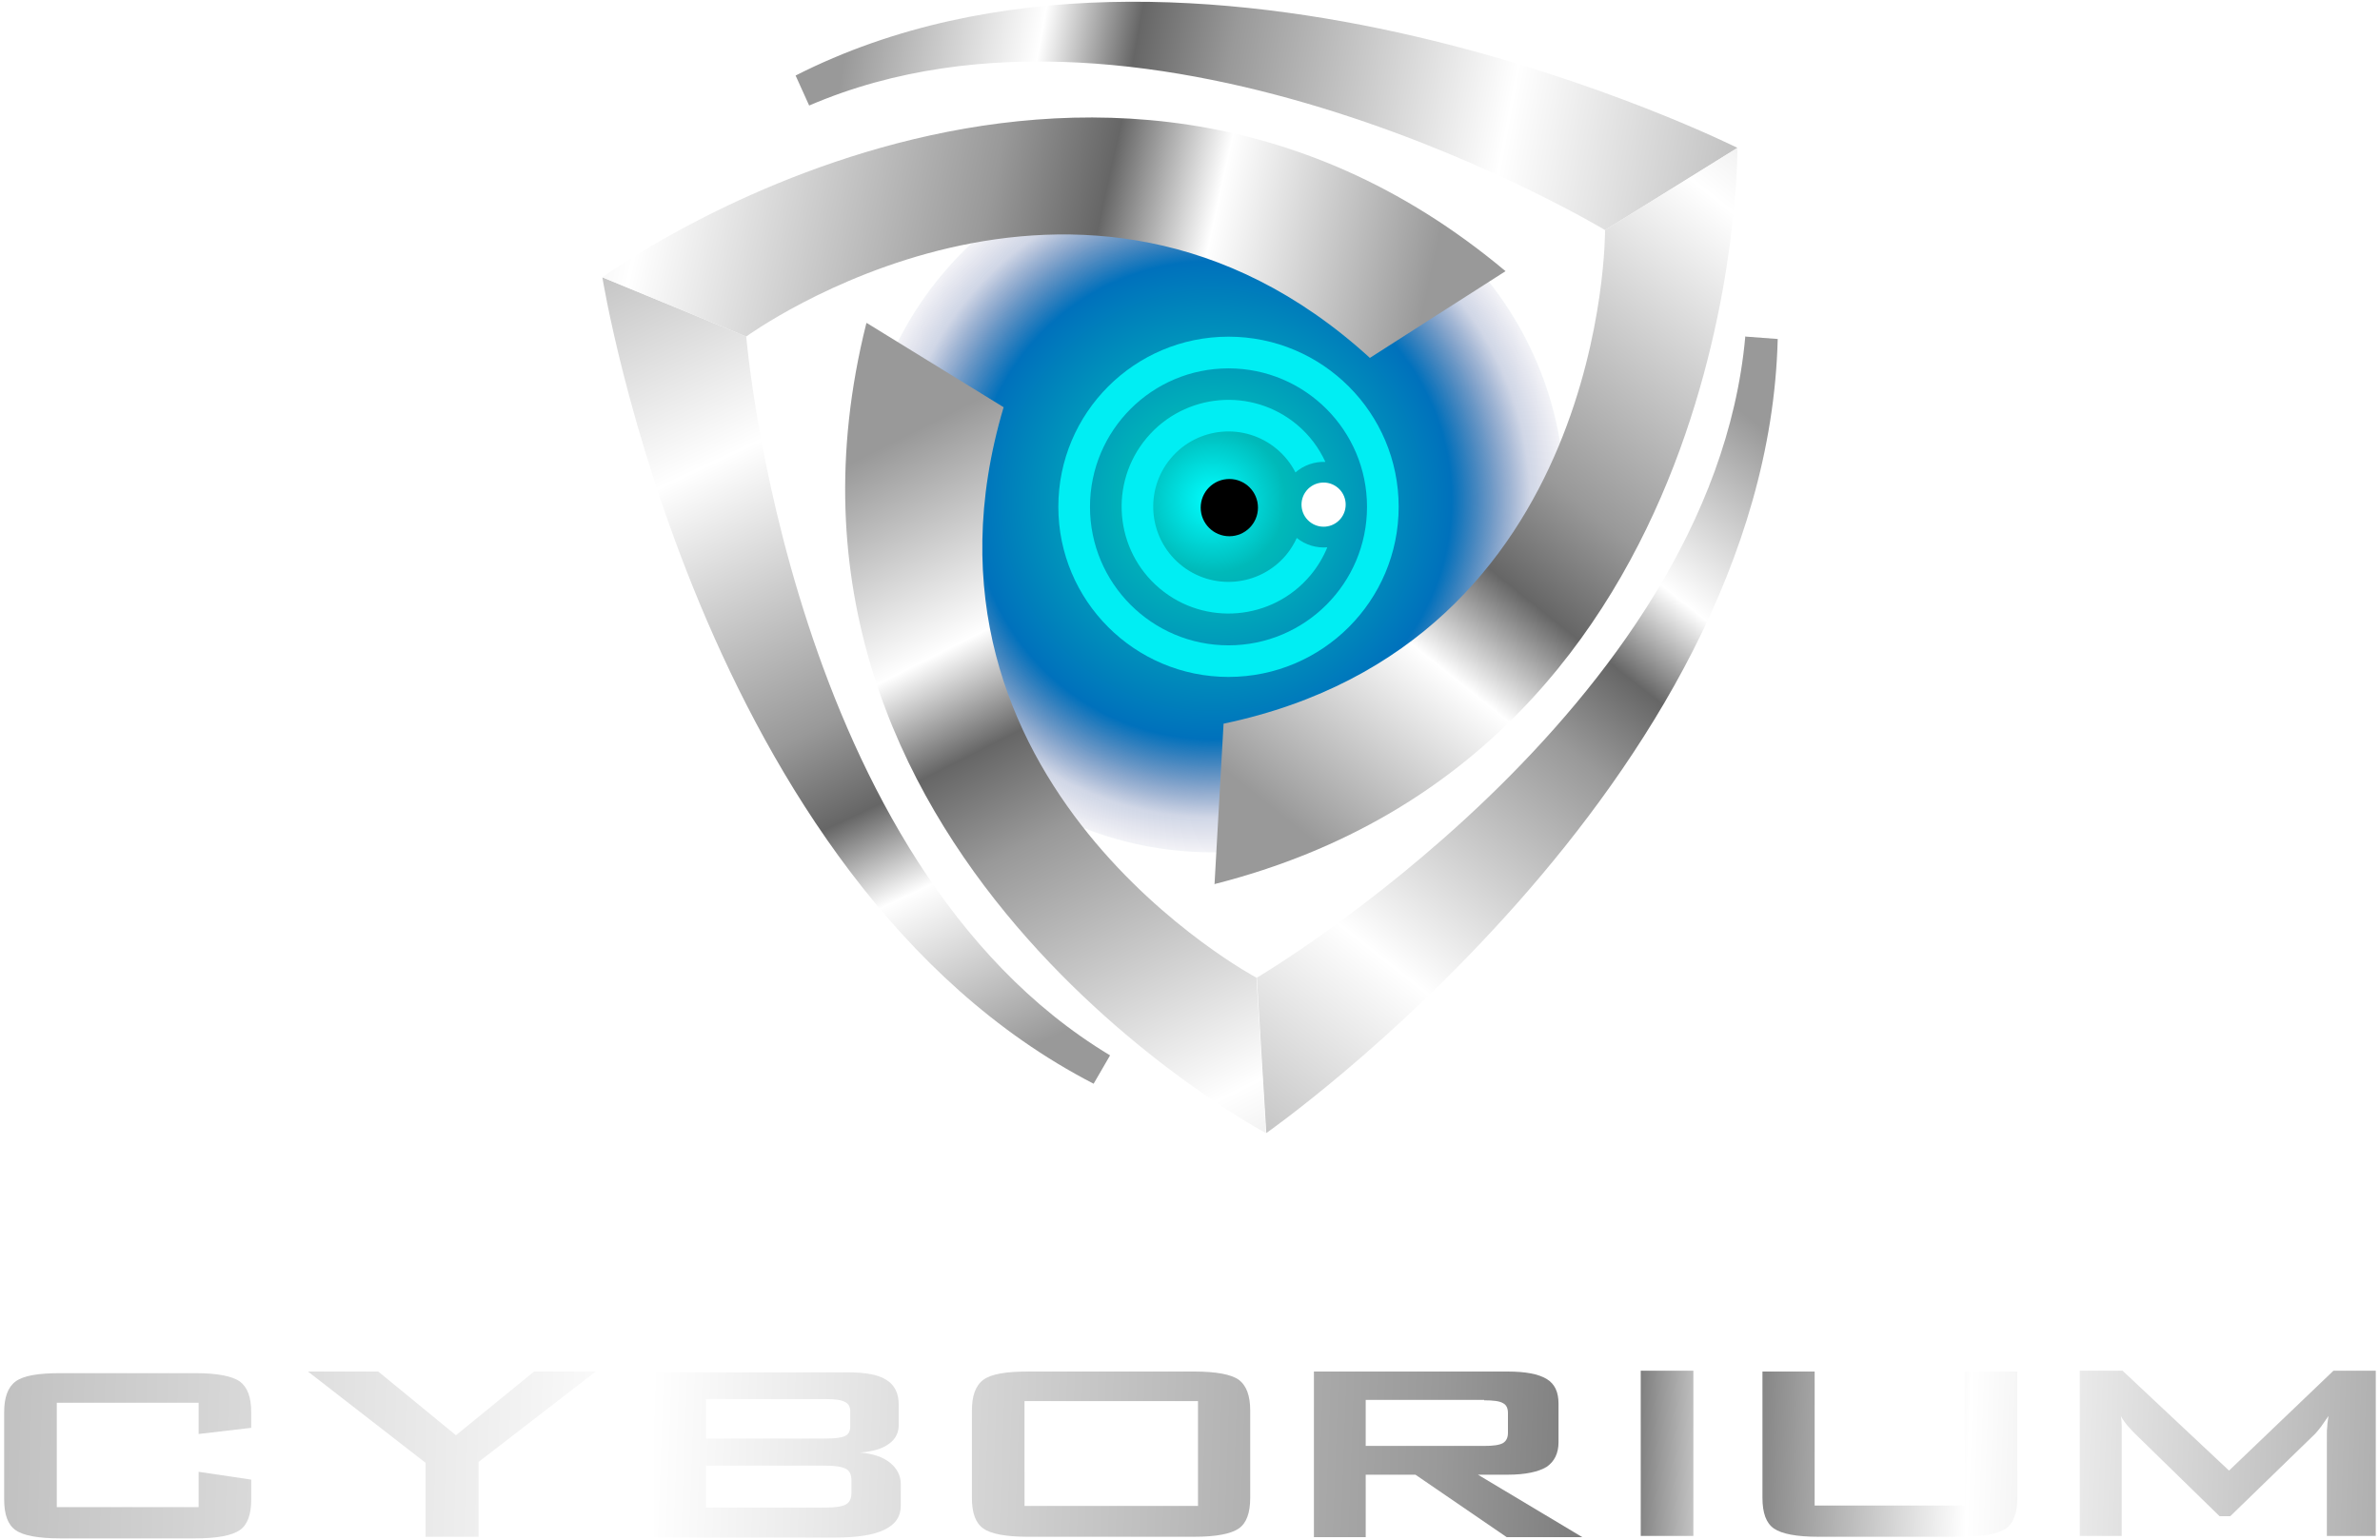 <svg width="496" height="321" viewBox="0 0 496 321" fill="none" xmlns="http://www.w3.org/2000/svg">
<path d="M252.702 177.671C293.25 177.671 326.12 144.801 326.12 104.253C326.12 63.706 293.25 30.836 252.702 30.836C212.155 30.836 179.285 63.706 179.285 104.253C179.285 144.801 212.155 177.671 252.702 177.671Z" fill="url(#paint0_radial_167_698)"/>
<path d="M231.343 219.99L227.916 225.902C145.669 183.493 125.535 57.809 125.535 57.809L155.521 70.146C155.521 70.146 164.517 179.809 231.343 219.99Z" fill="url(#paint1_linear_167_698)"/>
<path d="M313.762 56.524L285.489 74.602C225.003 19.427 155.521 70.147 155.521 70.147L125.535 57.809C125.535 57.809 226.802 -16.299 313.762 56.524Z" fill="url(#paint2_linear_167_698)"/>
<path d="M363.629 70.148L370.483 70.662C368.17 163.191 263.904 236.185 263.904 236.185L261.934 203.8C261.934 203.8 356.689 147.941 363.715 70.234L363.629 70.148Z" fill="url(#paint3_linear_167_698)"/>
<path d="M180.628 67.32L209.158 84.884C185.855 163.361 261.848 203.8 261.848 203.8L263.818 236.184C263.818 236.184 152.956 177.326 180.543 67.406L180.628 67.32Z" fill="url(#paint4_linear_167_698)"/>
<path d="M168.632 21.997L165.805 15.743C248.309 -26.151 362.085 30.822 362.085 30.822L334.497 47.957C334.497 47.957 240.256 -8.845 168.632 21.997Z" fill="url(#paint5_linear_167_698)"/>
<path d="M253.109 184.349L254.994 150.85C335.1 134.058 334.5 47.955 334.5 47.955L362.087 30.82C362.087 30.82 363.03 156.333 253.195 184.263L253.109 184.349Z" fill="url(#paint6_linear_167_698)"/>
<g filter="url(#filter0_d_167_698)">
<path d="M256.024 70.18C236.434 70.18 220.562 86.062 220.562 105.642C220.562 125.221 236.445 141.104 256.024 141.104C275.604 141.104 291.486 125.221 291.486 105.642C291.486 86.062 275.604 70.18 256.024 70.18ZM256.024 134.519C240.077 134.519 227.158 121.589 227.158 105.652C227.158 89.716 240.088 76.786 256.024 76.786C271.961 76.786 284.891 89.716 284.891 105.652C284.891 121.589 271.961 134.519 256.024 134.519Z" fill="#00EEF3"/>
</g>
<g filter="url(#filter1_d_167_698)">
<path d="M270.253 112.137C269.679 113.391 268.947 114.597 268.015 115.705C262.445 122.33 252.548 123.186 245.923 117.616C239.298 112.045 238.442 102.149 244.013 95.524C249.583 88.899 259.48 88.043 266.105 93.613C267.759 95.004 269.052 96.656 269.977 98.479C271.731 96.946 273.974 96.192 276.214 96.283C274.883 93.399 272.944 90.752 270.355 88.575C260.943 80.661 246.89 81.876 238.976 91.289C231.062 100.701 232.277 114.754 241.689 122.668C251.102 130.582 265.155 129.367 273.069 119.954C274.592 118.143 275.763 116.163 276.618 114.087C274.403 114.271 272.124 113.64 270.269 112.151L270.253 112.137Z" fill="#00EEF3"/>
</g>
<path d="M272.88 108.712C274.826 110.348 277.729 110.097 279.365 108.151C281.001 106.205 280.75 103.302 278.804 101.665C276.859 100.029 273.955 100.281 272.319 102.226C270.683 104.172 270.934 107.076 272.88 108.712Z" fill="white"/>
<circle cx="256.197" cy="105.811" r="5.967" fill="black"/>
<path d="M41.391 292.403H11.834V314.164H41.391V306.796L52.357 308.424V312.536C52.357 315.706 51.586 317.848 49.959 318.962C48.331 320.076 45.246 320.675 40.706 320.675H12.519C7.978 320.675 4.808 320.076 3.266 318.962C1.638 317.848 0.867 315.706 0.867 312.536V294.373C0.867 291.289 1.638 289.147 3.266 287.948C4.894 286.748 7.978 286.234 12.519 286.234H40.706C45.246 286.234 48.331 286.834 49.959 287.948C51.586 289.147 52.357 291.289 52.357 294.373V297.629L41.391 298.914V292.403Z" fill="url(#paint7_linear_167_698)"/>
<path d="M88.683 320.336V304.914L64.18 285.895H78.83L95.022 299.174L111.301 285.895H124.152L99.734 304.743V320.336H88.683Z" fill="url(#paint8_linear_167_698)"/>
<path d="M136.32 320.508V286.066H176.759C180.443 286.066 183.184 286.58 184.812 287.694C186.44 288.722 187.297 290.436 187.297 292.835V297.033C187.297 298.661 186.611 300.031 185.24 300.974C183.87 302.002 181.813 302.602 179.243 302.773C181.985 303.03 184.041 303.715 185.497 304.915C186.954 306.114 187.725 307.571 187.725 309.37V313.825C187.725 316.138 186.611 317.766 184.298 318.88C181.985 319.993 178.558 320.508 173.846 320.508H136.406H136.32ZM172.132 291.635H147.115V299.86H172.132C174.017 299.86 175.388 299.689 176.073 299.346C176.844 299.003 177.187 298.318 177.187 297.375V294.12C177.187 293.263 176.844 292.578 176.073 292.235C175.302 291.807 174.017 291.635 172.132 291.635ZM172.132 305.514H147.115V314.253H172.132C174.188 314.253 175.645 313.996 176.33 313.568C177.101 313.139 177.444 312.283 177.444 311.169V308.599C177.444 307.399 177.101 306.628 176.33 306.2C175.559 305.772 174.188 305.514 172.132 305.514Z" fill="url(#paint9_linear_167_698)"/>
<path d="M202.547 294.034C202.547 290.949 203.318 288.807 204.946 287.608C206.574 286.409 209.658 285.895 214.199 285.895H248.897C253.437 285.895 256.607 286.494 258.15 287.608C259.777 288.807 260.548 290.949 260.548 294.034V312.197C260.548 315.367 259.777 317.508 258.15 318.622C256.522 319.736 253.437 320.336 248.897 320.336H214.199C209.658 320.336 206.488 319.736 204.946 318.622C203.318 317.508 202.547 315.367 202.547 312.197V294.034ZM213.513 313.91H249.668V292.063H213.513V313.91Z" fill="url(#paint10_linear_167_698)"/>
<path d="M273.824 320.336V285.895H314.177C317.946 285.895 320.602 286.409 322.316 287.437C324.029 288.465 324.8 290.178 324.8 292.577V300.631C324.8 302.944 323.944 304.657 322.316 305.771C320.602 306.799 317.946 307.399 314.177 307.399H308.008L329.769 320.421H314.005L294.986 307.399H284.619V320.421H273.824V320.336ZM309.293 291.806H284.619V301.402H309.293C311.178 301.402 312.463 301.23 313.234 300.802C313.92 300.374 314.262 299.688 314.262 298.66V294.548C314.262 293.52 313.92 292.834 313.234 292.491C312.549 292.063 311.264 291.892 309.293 291.892V291.806Z" fill="url(#paint11_linear_167_698)"/>
<path d="M341.938 320.162V285.723H352.903V320.162H341.938Z" fill="url(#paint12_linear_167_698)"/>
<path d="M378.181 285.895V313.824H409.453V285.895H420.419V312.197C420.419 315.367 419.648 317.508 418.02 318.622C416.392 319.736 413.308 320.336 408.767 320.336H378.952C374.412 320.336 371.327 319.736 369.7 318.622C368.072 317.508 367.301 315.367 367.301 312.197V285.895H378.267H378.181Z" fill="url(#paint13_linear_167_698)"/>
<path d="M433.437 320.164V285.723H442.347L464.537 306.542L486.298 285.723H495.122V320.164H484.927V298.831C484.927 298.402 484.927 297.888 485.013 297.289C485.013 296.603 485.184 295.918 485.27 295.147C484.67 296.004 484.156 296.775 483.728 297.374C483.299 297.974 482.871 298.402 482.528 298.831L464.794 316.051H462.566L444.832 298.745C444.146 298.06 443.632 297.46 443.118 296.86C442.69 296.261 442.261 295.747 442.004 295.147C442.09 295.832 442.176 296.518 442.176 297.117C442.176 297.717 442.176 298.317 442.176 298.831V320.164H433.266H433.437Z" fill="url(#paint14_linear_167_698)"/>
<defs>
<filter id="filter0_d_167_698" x="215.022" y="64.639" width="82.008" height="82.008" filterUnits="userSpaceOnUse" color-interpolation-filters="sRGB">
<feFlood flood-opacity="0" result="BackgroundImageFix"/>
<feColorMatrix in="SourceAlpha" type="matrix" values="0 0 0 0 0 0 0 0 0 0 0 0 0 0 0 0 0 0 127 0" result="hardAlpha"/>
<feOffset/>
<feGaussianBlur stdDeviation="2.77"/>
<feComposite in2="hardAlpha" operator="out"/>
<feColorMatrix type="matrix" values="0 0 0 0 0 0 0 0 0 0 0 0 0 0 0 0 0 0 0.2 0"/>
<feBlend mode="normal" in2="BackgroundImageFix" result="effect1_dropShadow_167_698"/>
<feBlend mode="normal" in="SourceGraphic" in2="effect1_dropShadow_167_698" result="shape"/>
</filter>
<filter id="filter1_d_167_698" x="228.209" y="77.811" width="53.949" height="55.621" filterUnits="userSpaceOnUse" color-interpolation-filters="sRGB">
<feFlood flood-opacity="0" result="BackgroundImageFix"/>
<feColorMatrix in="SourceAlpha" type="matrix" values="0 0 0 0 0 0 0 0 0 0 0 0 0 0 0 0 0 0 127 0" result="hardAlpha"/>
<feOffset/>
<feGaussianBlur stdDeviation="2.77"/>
<feComposite in2="hardAlpha" operator="out"/>
<feColorMatrix type="matrix" values="0 0 0 0 0 0 0 0 0 0 0 0 0 0 0 0 0 0 0.2 0"/>
<feBlend mode="normal" in2="BackgroundImageFix" result="effect1_dropShadow_167_698"/>
<feBlend mode="normal" in="SourceGraphic" in2="effect1_dropShadow_167_698" result="shape"/>
</filter>
<radialGradient id="paint0_radial_167_698" cx="0" cy="0" r="1" gradientUnits="userSpaceOnUse" gradientTransform="translate(252.702 104.253) scale(75.911)">
<stop stop-color="#00FFFF"/>
<stop offset="0.2" stop-color="#00B9B9"/>
<stop offset="0.655" stop-color="#0071BC"/>
<stop offset="0.87" stop-color="#123483" stop-opacity="0.2"/>
<stop offset="1" stop-color="#1B1464" stop-opacity="0"/>
</radialGradient>
<linearGradient id="paint1_linear_167_698" x1="126.392" y1="41.359" x2="210.695" y2="220.247" gradientUnits="userSpaceOnUse">
<stop stop-color="#B3B3B3"/>
<stop offset="0.3" stop-color="white"/>
<stop offset="0.6" stop-color="#999999"/>
<stop offset="0.7" stop-color="#666666"/>
<stop offset="0.8" stop-color="white"/>
<stop offset="1" stop-color="#999999"/>
</linearGradient>
<linearGradient id="paint2_linear_167_698" x1="66.94" y1="24.467" x2="294.395" y2="74.612" gradientUnits="userSpaceOnUse">
<stop stop-color="#B3B3B3"/>
<stop offset="0.3" stop-color="white"/>
<stop offset="0.6" stop-color="#999999"/>
<stop offset="0.7" stop-color="#666666"/>
<stop offset="0.8" stop-color="white"/>
<stop offset="1" stop-color="#999999"/>
</linearGradient>
<linearGradient id="paint3_linear_167_698" x1="250.38" y1="244.095" x2="370.45" y2="91.653" gradientUnits="userSpaceOnUse">
<stop stop-color="#B3B3B3"/>
<stop offset="0.3" stop-color="white"/>
<stop offset="0.6" stop-color="#999999"/>
<stop offset="0.7" stop-color="#666666"/>
<stop offset="0.8" stop-color="white"/>
<stop offset="1" stop-color="#999999"/>
</linearGradient>
<linearGradient id="paint4_linear_167_698" x1="286.366" y1="286.415" x2="188.166" y2="91.06" gradientUnits="userSpaceOnUse">
<stop stop-color="#B3B3B3"/>
<stop offset="0.3" stop-color="white"/>
<stop offset="0.6" stop-color="#999999"/>
<stop offset="0.7" stop-color="#666666"/>
<stop offset="0.8" stop-color="white"/>
<stop offset="1" stop-color="#999999"/>
</linearGradient>
<linearGradient id="paint5_linear_167_698" x1="371.526" y1="41.894" x2="177.123" y2="5.628" gradientUnits="userSpaceOnUse">
<stop stop-color="#B3B3B3"/>
<stop offset="0.3" stop-color="white"/>
<stop offset="0.6" stop-color="#999999"/>
<stop offset="0.7" stop-color="#666666"/>
<stop offset="0.8" stop-color="white"/>
<stop offset="1" stop-color="#999999"/>
</linearGradient>
<linearGradient id="paint6_linear_167_698" x1="406.167" y1="-5.695" x2="266.3" y2="169.341" gradientUnits="userSpaceOnUse">
<stop stop-color="#B3B3B3"/>
<stop offset="0.3" stop-color="white"/>
<stop offset="0.6" stop-color="#999999"/>
<stop offset="0.7" stop-color="#666666"/>
<stop offset="0.8" stop-color="white"/>
<stop offset="1" stop-color="#999999"/>
</linearGradient>
<linearGradient id="paint7_linear_167_698" x1="-29.547" y1="301.399" x2="519.454" y2="321.189" gradientUnits="userSpaceOnUse">
<stop stop-color="#B3B3B3"/>
<stop offset="0.3" stop-color="white"/>
<stop offset="0.6" stop-color="#999999"/>
<stop offset="0.7" stop-color="#666666"/>
<stop offset="0.8" stop-color="white"/>
<stop offset="1" stop-color="#999999"/>
</linearGradient>
<linearGradient id="paint8_linear_167_698" x1="-29.462" y1="298.232" x2="519.539" y2="317.937" gradientUnits="userSpaceOnUse">
<stop stop-color="#B3B3B3"/>
<stop offset="0.3" stop-color="white"/>
<stop offset="0.6" stop-color="#999999"/>
<stop offset="0.7" stop-color="#666666"/>
<stop offset="0.8" stop-color="white"/>
<stop offset="1" stop-color="#999999"/>
</linearGradient>
<linearGradient id="paint9_linear_167_698" x1="-29.374" y1="296.604" x2="519.627" y2="316.309" gradientUnits="userSpaceOnUse">
<stop stop-color="#B3B3B3"/>
<stop offset="0.3" stop-color="white"/>
<stop offset="0.6" stop-color="#999999"/>
<stop offset="0.7" stop-color="#666666"/>
<stop offset="0.8" stop-color="white"/>
<stop offset="1" stop-color="#999999"/>
</linearGradient>
<linearGradient id="paint10_linear_167_698" x1="-29.288" y1="293.691" x2="519.714" y2="313.482" gradientUnits="userSpaceOnUse">
<stop stop-color="#B3B3B3"/>
<stop offset="0.3" stop-color="white"/>
<stop offset="0.6" stop-color="#999999"/>
<stop offset="0.7" stop-color="#666666"/>
<stop offset="0.8" stop-color="white"/>
<stop offset="1" stop-color="#999999"/>
</linearGradient>
<linearGradient id="paint11_linear_167_698" x1="-29.206" y1="291.463" x2="519.795" y2="311.254" gradientUnits="userSpaceOnUse">
<stop stop-color="#B3B3B3"/>
<stop offset="0.3" stop-color="white"/>
<stop offset="0.6" stop-color="#999999"/>
<stop offset="0.7" stop-color="#666666"/>
<stop offset="0.8" stop-color="white"/>
<stop offset="1" stop-color="#999999"/>
</linearGradient>
<linearGradient id="paint12_linear_167_698" x1="-29.093" y1="289.406" x2="519.871" y2="309.11" gradientUnits="userSpaceOnUse">
<stop stop-color="#B3B3B3"/>
<stop offset="0.3" stop-color="white"/>
<stop offset="0.6" stop-color="#999999"/>
<stop offset="0.667" stop-color="#666666"/>
<stop offset="0.716" stop-color="white"/>
<stop offset="1" stop-color="#999999"/>
</linearGradient>
<linearGradient id="paint13_linear_167_698" x1="-29.029" y1="287.694" x2="519.972" y2="307.484" gradientUnits="userSpaceOnUse">
<stop stop-color="#B3B3B3"/>
<stop offset="0.3" stop-color="white"/>
<stop offset="0.6" stop-color="#999999"/>
<stop offset="0.7" stop-color="#666666"/>
<stop offset="0.8" stop-color="white"/>
<stop offset="1" stop-color="#999999"/>
</linearGradient>
<linearGradient id="paint14_linear_167_698" x1="-28.947" y1="285.209" x2="520.054" y2="304.914" gradientUnits="userSpaceOnUse">
<stop stop-color="#B3B3B3"/>
<stop offset="0.3" stop-color="white"/>
<stop offset="0.6" stop-color="#999999"/>
<stop offset="0.7" stop-color="#666666"/>
<stop offset="0.8" stop-color="white"/>
<stop offset="1" stop-color="#999999"/>
</linearGradient>
</defs>
</svg>
